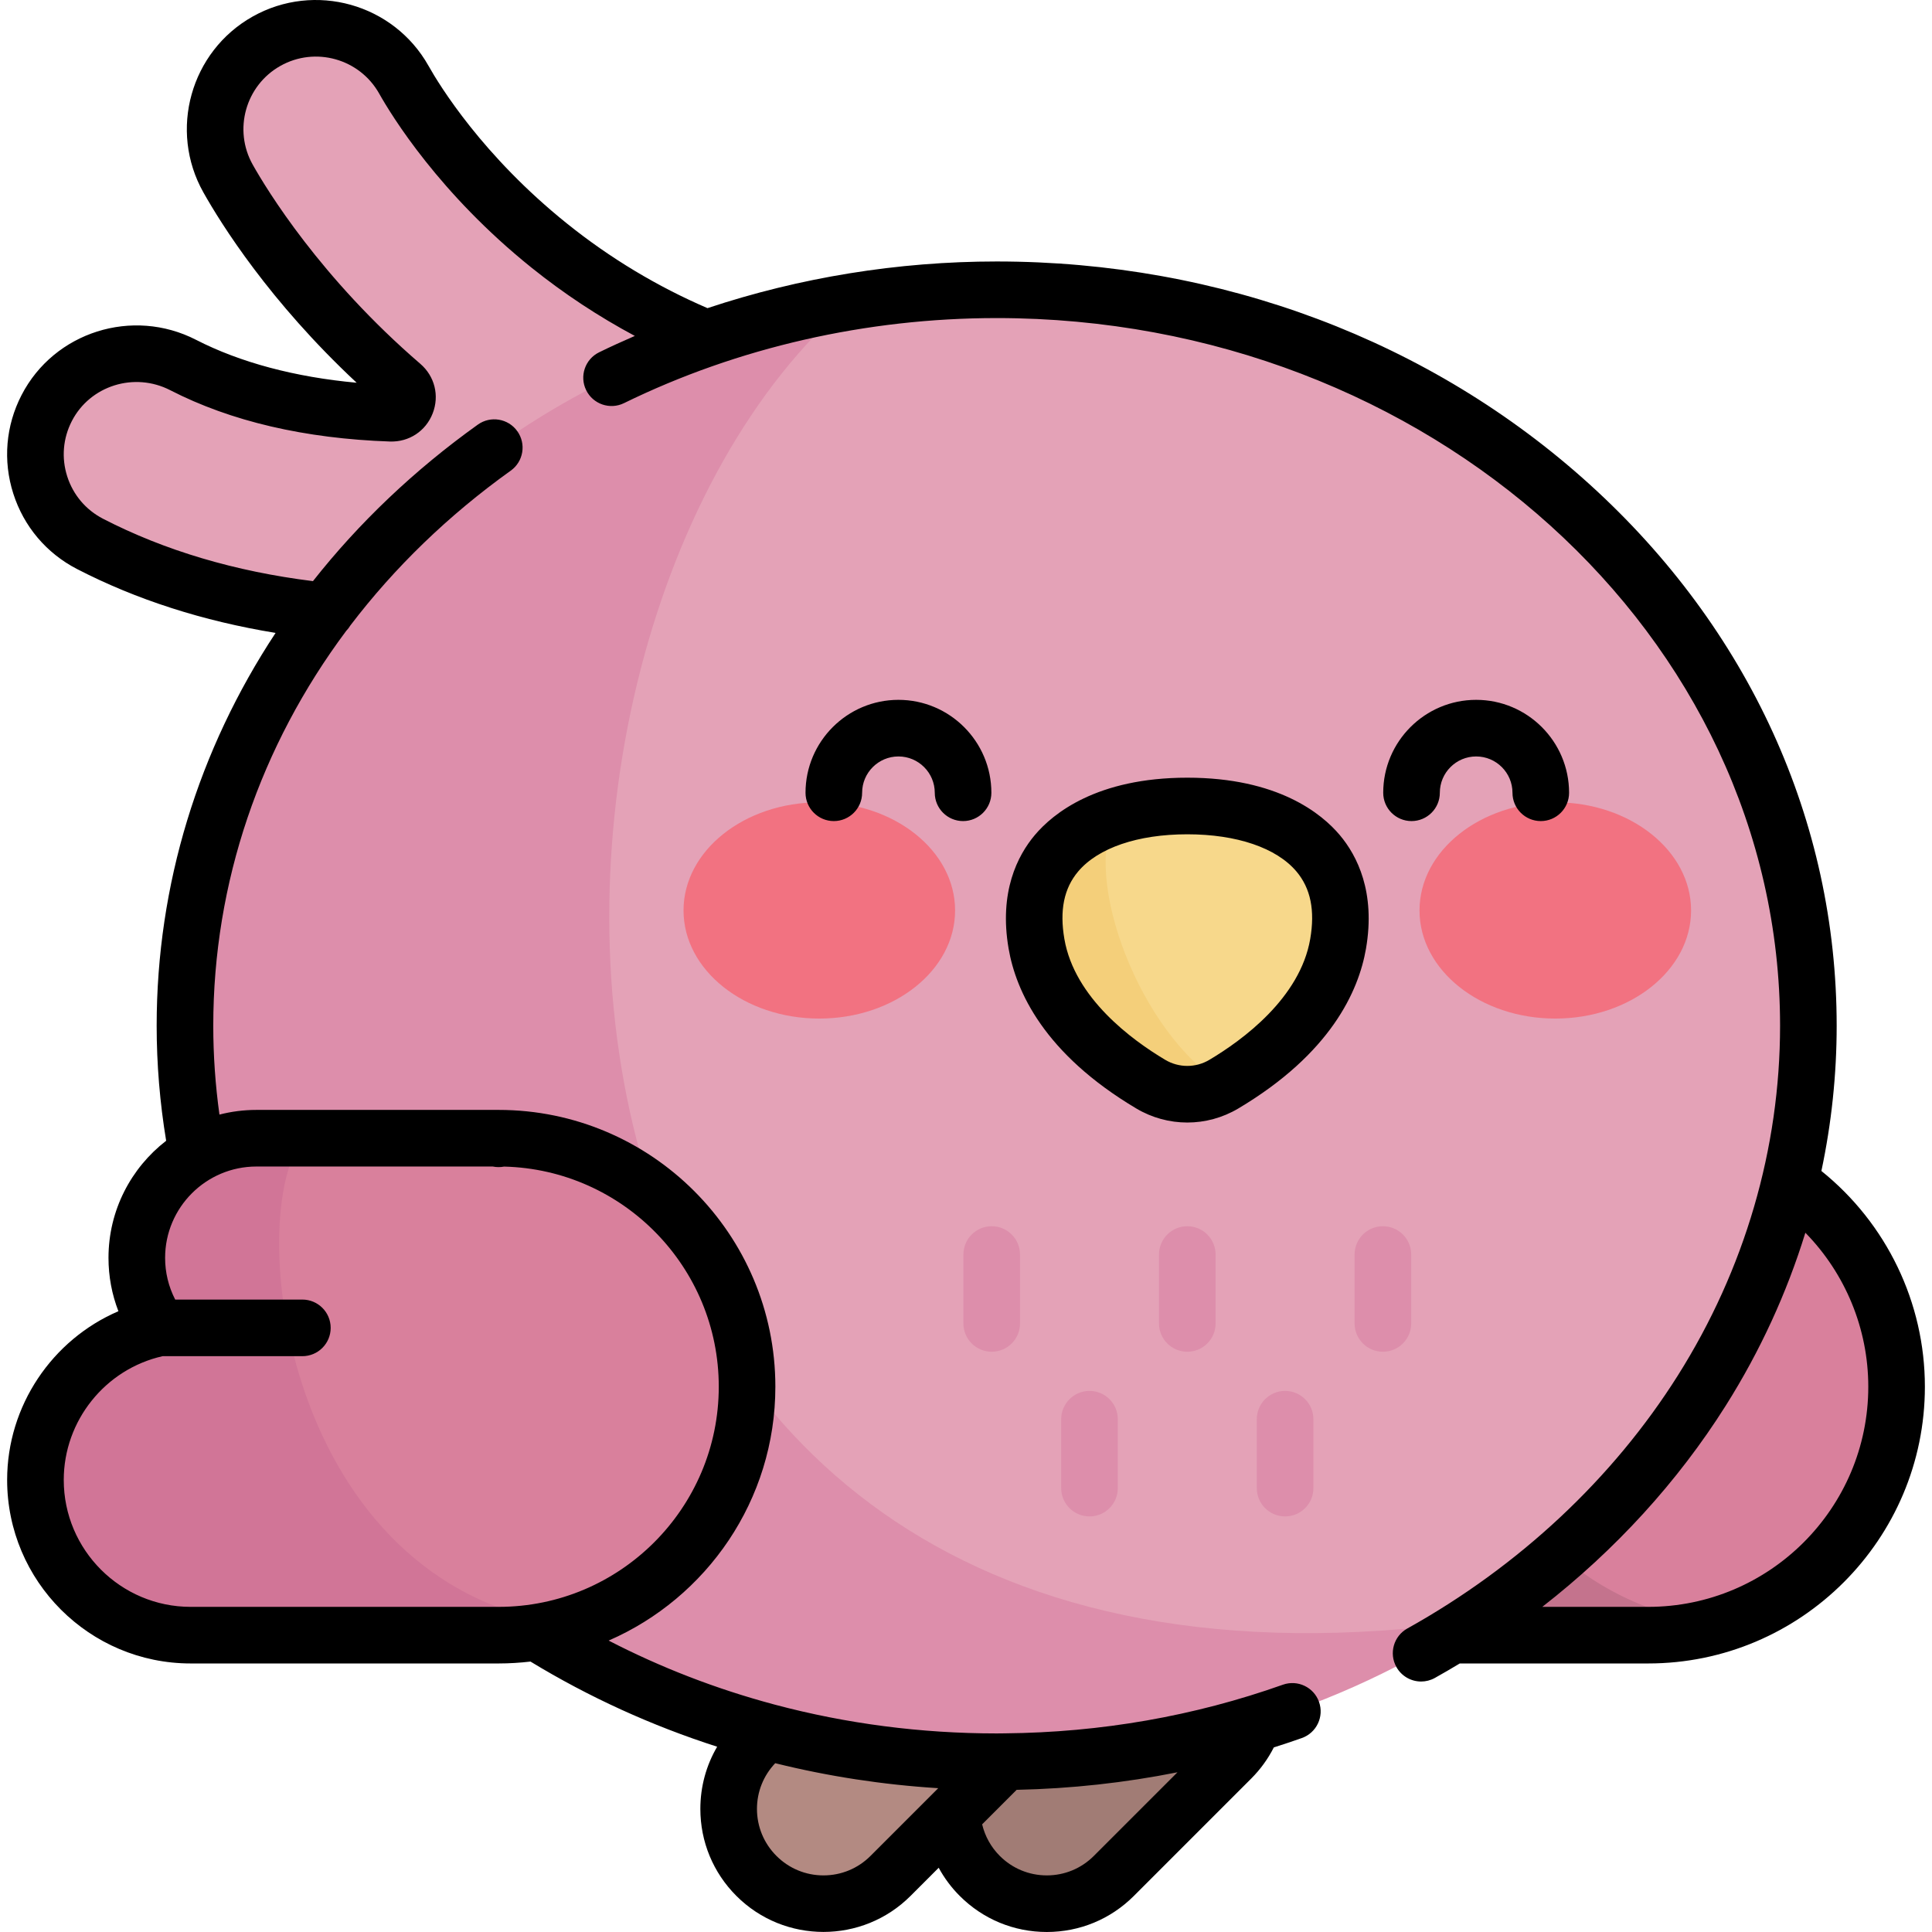 <?xml version="1.0" encoding="iso-8859-1"?>
<!-- Generator: Adobe Illustrator 19.0.0, SVG Export Plug-In . SVG Version: 6.00 Build 0)  -->
<svg version="1.1" id="Capa_1" xmlns="http://www.w3.org/2000/svg" xmlns:xlink="http://www.w3.org/1999/xlink" x="0px" y="0px"
	 viewBox="0 0 512.001 512.001" style="enable-background:new 0 0 512.001 512.001;" xml:space="preserve">
<path style="fill:#B38A82;" d="M326.274,466.049l-31.092,31.092c-9.812,9.812-25.722,9.812-35.534,0l0,0
	c-9.812-9.812-9.812-25.722,0-35.534l31.092-31.092c9.812-9.812,25.722-9.812,35.534,0l0,0
	C336.087,440.327,336.087,456.237,326.274,466.049z"/>
<path style="opacity:0.1;enable-background:new    ;" d="M326.274,466.049l-31.092,31.092c-9.812,9.812-25.722,9.812-35.534,0l0,0
	c-9.812-9.812-9.812-25.722,0-35.534l31.092-31.092c9.812-9.812,25.722-9.812,35.534,0l0,0
	C336.087,440.327,336.087,456.237,326.274,466.049z"/>
<path style="fill:#B38A82;" d="M267.089,466.049l-31.092,31.092c-9.812,9.812-25.722,9.812-35.534,0l0,0
	c-9.812-9.812-9.812-25.722,0-35.534l31.092-31.092c9.812-9.812,25.722-9.812,35.534,0l0,0
	C276.901,440.327,276.901,456.237,267.089,466.049z"/>
<path style="fill:#D9809C;" d="M436.77,301.641c36.367,0,65.848,29.481,65.848,65.848s-29.481,65.848-65.848,65.848h-81.606
	c-22.718,0-41.133-18.416-41.133-41.133l0,0c0-19.884,14.109-36.473,32.863-40.301c-3.774-5.217-6.004-11.625-6.004-18.556
	c0-17.51,14.194-31.705,31.705-31.705L436.77,301.641v0.16"/>
<path style="opacity:0.1;enable-background:new    ;" d="M436.77,433.337c6.511,0,12.794-0.96,18.734-2.72
	c-76.21-9.884-86.444-109.383-70.41-128.976h-12.501c-17.51,0-31.705,14.194-31.705,31.705c0,6.931,2.231,13.338,6.005,18.556
	c-18.753,3.828-32.863,20.416-32.863,40.301l0,0c0,22.718,18.416,41.133,41.133,41.133h81.606V433.337z"/>
<g>
	<path style="fill:#E4A2B7;" d="M227.61,100.712c-30.599-4.491-58.201-16.474-82.049-35.624
		c-23.361-18.757-35.407-38.402-38.542-43.976C99.784,8.251,83.491,3.69,70.628,10.925C57.766,18.162,53.204,34.454,60.44,47.316
		c4.354,7.739,18.961,31.453,46.06,54.784c3.016,2.597,1.088,7.548-2.89,7.411c-19.48-0.67-38.876-4.459-55.073-12.779
		c-13.07-6.713-29.417-1.651-36.158,11.405c-6.771,13.114-1.628,29.235,11.487,36.005c29.104,15.022,60.71,18.993,85.992,18.993
		c5.855,0,11.373-0.213,16.44-0.551c23.907-1.596,48.284-6.729,68.244-14.156c8.242,2.166,16.892,3.953,25.983,5.26
		c1.29,0.185,2.571,0.276,3.837,0.276c13.017,0,24.404-9.521,26.392-22.751C252.942,116.652,242.178,102.851,227.61,100.712z"/>
	<ellipse style="fill:#E4A2B7;" cx="264.127" cy="270.586" rx="215.105" ry="195.045"/>
</g>
<g>
	<path style="fill:#DD8EAB;" d="M314.647,358.226c-4.142,0-7.5-3.358-7.5-7.5v-18.264c0-4.142,3.358-7.5,7.5-7.5s7.5,3.358,7.5,7.5
		v18.264C322.147,354.867,318.789,358.226,314.647,358.226z"/>
	<path style="fill:#DD8EAB;" d="M366.483,358.226c-4.142,0-7.5-3.358-7.5-7.5v-18.264c0-4.142,3.358-7.5,7.5-7.5s7.5,3.358,7.5,7.5
		v18.264C373.983,354.867,370.625,358.226,366.483,358.226z"/>
	<path style="fill:#DD8EAB;" d="M262.811,358.226c-4.142,0-7.5-3.358-7.5-7.5v-18.264c0-4.142,3.358-7.5,7.5-7.5
		c4.142,0,7.5,3.358,7.5,7.5v18.264C270.311,354.867,266.954,358.226,262.811,358.226z"/>
	<path style="fill:#DD8EAB;" d="M288.729,401.867c-4.142,0-7.5-3.358-7.5-7.5v-18.264c0-4.142,3.358-7.5,7.5-7.5s7.5,3.358,7.5,7.5
		v18.264C296.23,398.508,292.871,401.867,288.729,401.867z"/>
	<path style="fill:#DD8EAB;" d="M340.566,401.867c-4.142,0-7.5-3.358-7.5-7.5v-18.264c0-4.142,3.358-7.5,7.5-7.5s7.5,3.358,7.5,7.5
		v18.264C348.066,398.508,344.708,401.867,340.566,401.867z"/>
</g>
<path style="fill:#F7D88B;" d="M314.647,213.596c22.073,0,44.598,9.648,39.965,36.522c-3.149,18.265-19.501,30.786-30.289,37.201
	c-5.968,3.549-13.383,3.549-19.351,0c-10.788-6.415-27.141-18.935-30.289-37.201C270.05,223.243,292.575,213.596,314.647,213.596z"
	/>
<path style="fill:#F4CF7A;" d="M295.654,216.336c-14.026,4.488-24.233,14.861-20.97,33.782
	c3.149,18.265,19.501,30.786,30.289,37.201c5.924,3.523,13.271,3.545,19.216,0.074C302.179,274.109,286.524,232.492,295.654,216.336
	z"/>
<g>
	<ellipse style="fill:#F27281;" cx="217.126" cy="241.276" rx="35.983" ry="28.655"/>
	<ellipse style="fill:#F27281;" cx="412.17" cy="241.276" rx="35.983" ry="28.655"/>
</g>
<path style="fill:#DD8EAB;" d="M225.351,79.961C125.06,96.517,49.02,176.122,49.02,271.836c0,107.72,96.308,195.044,215.11,195.044
	c47.286,0,90.999-13.845,126.504-37.294C123.133,466.88,121.52,169.166,225.351,79.961z"/>
<path style="fill:#D9809C;" d="M132.135,301.641c36.367,0,65.848,29.481,65.848,65.848s-29.481,65.848-65.848,65.848H50.529
	c-22.718,0-41.133-18.416-41.133-41.133l0,0c0-19.884,14.109-36.473,32.863-40.301c-3.774-5.217-6.004-11.625-6.004-18.556
	c0-17.51,14.194-31.705,31.705-31.705L132.135,301.641v0.16"/>
<path style="fill:#D17597;" d="M132.135,433.337c6.511,0,12.794-0.96,18.734-2.72c-76.21-9.884-86.444-109.383-70.41-128.976H67.958
	c-17.51,0-31.705,14.194-31.705,31.705c0,6.931,2.231,13.338,6.005,18.556c-18.753,3.828-32.863,20.416-32.863,40.301l0,0
	c0,22.718,18.416,41.133,41.133,41.133h81.606V433.337z"/>
<path d="M314.647,206.096c-24.013,0-35.623,9.526-40.406,15.205c-4.596,5.456-9.533,15.105-6.95,30.092
	c1.95,11.307,9.404,27.838,33.847,42.373c4.167,2.478,8.837,3.717,13.509,3.717c4.671,0,9.343-1.239,13.509-3.717
	c24.443-14.536,31.898-31.066,33.847-42.373c2.583-14.985-2.354-24.635-6.949-30.091
	C350.271,215.622,338.661,206.096,314.647,206.096z M347.221,248.844c-2.696,15.638-17.905,26.78-26.731,32.028
	c-3.603,2.143-8.08,2.144-11.684,0c-8.826-5.249-24.036-16.389-26.732-32.028c-1.306-7.573-0.115-13.421,3.64-17.879
	c5.283-6.271,15.829-9.868,28.934-9.868c13.105,0,23.651,3.597,28.935,9.868C347.336,235.423,348.527,241.271,347.221,248.844z
	 M381.57,210.095c0-5.308,4.319-9.627,9.627-9.627s9.626,4.319,9.626,9.627c0,4.142,3.358,7.5,7.5,7.5c4.142,0,7.5-3.358,7.5-7.5
	c0-13.579-11.047-24.628-24.627-24.628c-13.58,0-24.628,11.048-24.628,24.628c0,4.142,3.358,7.5,7.5,7.5
	S381.57,214.237,381.57,210.095z M213.472,210.095c0,4.142,3.358,7.5,7.5,7.5c4.142,0,7.5-3.358,7.5-7.5
	c0-5.308,4.319-9.627,9.627-9.627s9.626,4.319,9.626,9.627c0,4.142,3.358,7.5,7.5,7.5c4.142,0,7.5-3.358,7.5-7.5
	c0-13.579-11.047-24.628-24.627-24.628S213.472,196.516,213.472,210.095z M482.69,310.319c2.678-12.63,4.049-25.519,4.049-38.483
	c0-54.241-23.25-105.194-65.467-143.473c-42.011-38.092-97.819-59.07-157.144-59.07c-26.189,0-52.202,4.246-76.632,12.369
	c-13.279-5.718-25.803-13.237-37.24-22.422c-22.316-17.918-33.733-36.527-36.701-41.805C104.305,0.99,83.398-4.861,66.95,4.388
	c-16.445,9.252-22.299,30.16-13.047,46.606c4.696,8.347,17.533,28.901,40.617,50.438c-16.296-1.488-30.867-5.367-42.557-11.371
	c-16.864-8.66-37.61-2.096-46.248,14.635c-4.194,8.123-4.974,17.393-2.195,26.103s8.783,15.814,16.906,20.007
	c15.712,8.11,33.365,13.779,52.608,16.923c-20.44,30.989-31.516,66.747-31.516,104.105c0,10.193,0.85,20.422,2.517,30.481
	c-9.286,7.176-15.283,18.412-15.283,31.03c0,4.898,0.896,9.672,2.629,14.143c-17.539,7.535-29.488,25.038-29.488,44.714
	c0,26.817,21.817,48.634,48.634,48.634h81.606c2.861,0,5.678-0.182,8.454-0.502c15.521,9.44,32.122,16.996,49.471,22.566
	c-2.903,4.944-4.455,10.588-4.455,16.473c0,8.714,3.394,16.908,9.556,23.071c6.36,6.36,14.715,9.541,23.071,9.541
	s16.709-3.18,23.07-9.541l7.467-7.467c1.481,2.72,3.349,5.239,5.578,7.467c6.162,6.162,14.355,9.556,23.071,9.556
	c8.714,0,16.907-3.394,23.07-9.556l31.093-31.093c2.451-2.451,4.455-5.224,6.001-8.267c2.485-0.79,4.962-1.609,7.421-2.482
	c3.903-1.385,5.945-5.673,4.56-9.577c-1.386-3.903-5.673-5.944-9.577-4.56c-23.477,8.331-48.252,12.656-73.671,12.891
	c-0.026,0-0.053,0.001-0.079,0.001c-0.702,0.006-1.402,0.022-2.105,0.022c-20.086,0-39.809-2.582-58.702-7.604
	c-0.173-0.055-0.348-0.101-0.525-0.143c-15.152-4.068-29.766-9.711-43.6-16.86c25.971-11.302,44.181-37.201,44.181-67.284
	c0-40.444-32.904-73.349-73.349-73.349H67.958c-3.384,0-6.668,0.431-9.803,1.241c-1.081-7.797-1.636-15.682-1.636-23.546
	c0-37.928,12.443-74.111,35.223-104.636c0.428-0.435,0.802-0.923,1.115-1.454c11.644-15.288,25.888-29.134,42.497-41.016
	c3.369-2.41,4.146-7.095,1.736-10.463c-2.41-3.369-7.095-4.146-10.463-1.736c-16.894,12.087-31.539,26.064-43.689,41.476
	c-20.631-2.562-39.328-8.115-55.631-16.529c-4.563-2.355-7.935-6.346-9.496-11.238c-1.561-4.892-1.123-10.098,1.232-14.661
	c4.852-9.397,16.545-13.065,26.066-8.174c16.062,8.25,35.658,12.826,58.242,13.603c5.047,0.163,9.475-2.748,11.31-7.442
	c1.835-4.697,0.553-9.858-3.269-13.148C84.895,73.602,70.697,50.252,66.976,43.639c-5.196-9.237-1.909-20.98,7.328-26.177
	c9.238-5.196,20.98-1.909,26.178,7.328c3.301,5.869,15.969,26.544,40.383,46.147c8.597,6.903,17.762,12.944,27.37,18.087
	c-3.187,1.383-6.349,2.815-9.46,4.338c-3.72,1.821-5.26,6.313-3.438,10.034c1.822,3.721,6.315,5.26,10.034,3.438
	c30.122-14.746,64.271-22.543,98.758-22.543c114.477,0,207.609,84.132,207.609,187.543c0,32.522-9.36,64.561-27.071,92.651
	c-17.242,27.352-42.04,50.548-71.71,67.084c-3.618,2.017-4.917,6.584-2.9,10.202c1.372,2.462,3.926,3.851,6.558,3.851
	c1.235,0,2.488-0.306,3.644-0.95c2.228-1.241,4.423-2.527,6.599-3.837h49.91c40.444,0,73.349-32.904,73.349-73.349
	C510.118,345.206,499.949,324.198,482.69,310.319z M269.421,474.324c14.443-0.305,28.685-1.869,42.624-4.652l-22.166,22.166
	c-3.329,3.329-7.755,5.162-12.463,5.162c-4.708,0-9.134-1.833-12.463-5.163c-2.321-2.32-3.925-5.219-4.675-8.369L269.421,474.324z
	 M205.443,467.267c14.049,3.483,28.504,5.705,43.198,6.623l-17.947,17.948c-3.329,3.329-7.755,5.162-12.463,5.162
	c-4.708,0-9.134-1.833-12.463-5.163c-3.329-3.33-5.163-7.755-5.163-12.463C200.604,474.827,202.328,470.553,205.443,467.267z
	 M67.958,309.141h62.627c0.97,0.204,2.035,0.21,3.009,0.018c31.501,0.779,56.887,26.646,56.887,58.33
	c0,32.173-26.175,58.348-58.348,58.348H50.529c-18.545,0-33.634-15.087-33.634-33.634c0-15.688,10.978-29.369,26.198-32.801h37.04
	c4.142,0,7.5-3.358,7.5-7.5s-3.358-7.5-7.5-7.5H46.432c-1.756-3.402-2.677-7.164-2.677-11.056
	C43.754,320,54.612,309.141,67.958,309.141z M436.77,425.837h-28.049c19.386-15.089,35.909-33.16,48.636-53.349
	c9.098-14.432,16.163-29.833,21.084-45.8c10.58,10.814,16.675,25.426,16.675,40.801C495.117,399.663,468.943,425.837,436.77,425.837
	z"/>
<g>
</g>
<g>
</g>
<g>
</g>
<g>
</g>
<g>
</g>
<g>
</g>
<g>
</g>
<g>
</g>
<g>
</g>
<g>
</g>
<g>
</g>
<g>
</g>
<g>
</g>
<g>
</g>
<g>
</g>
</svg>
